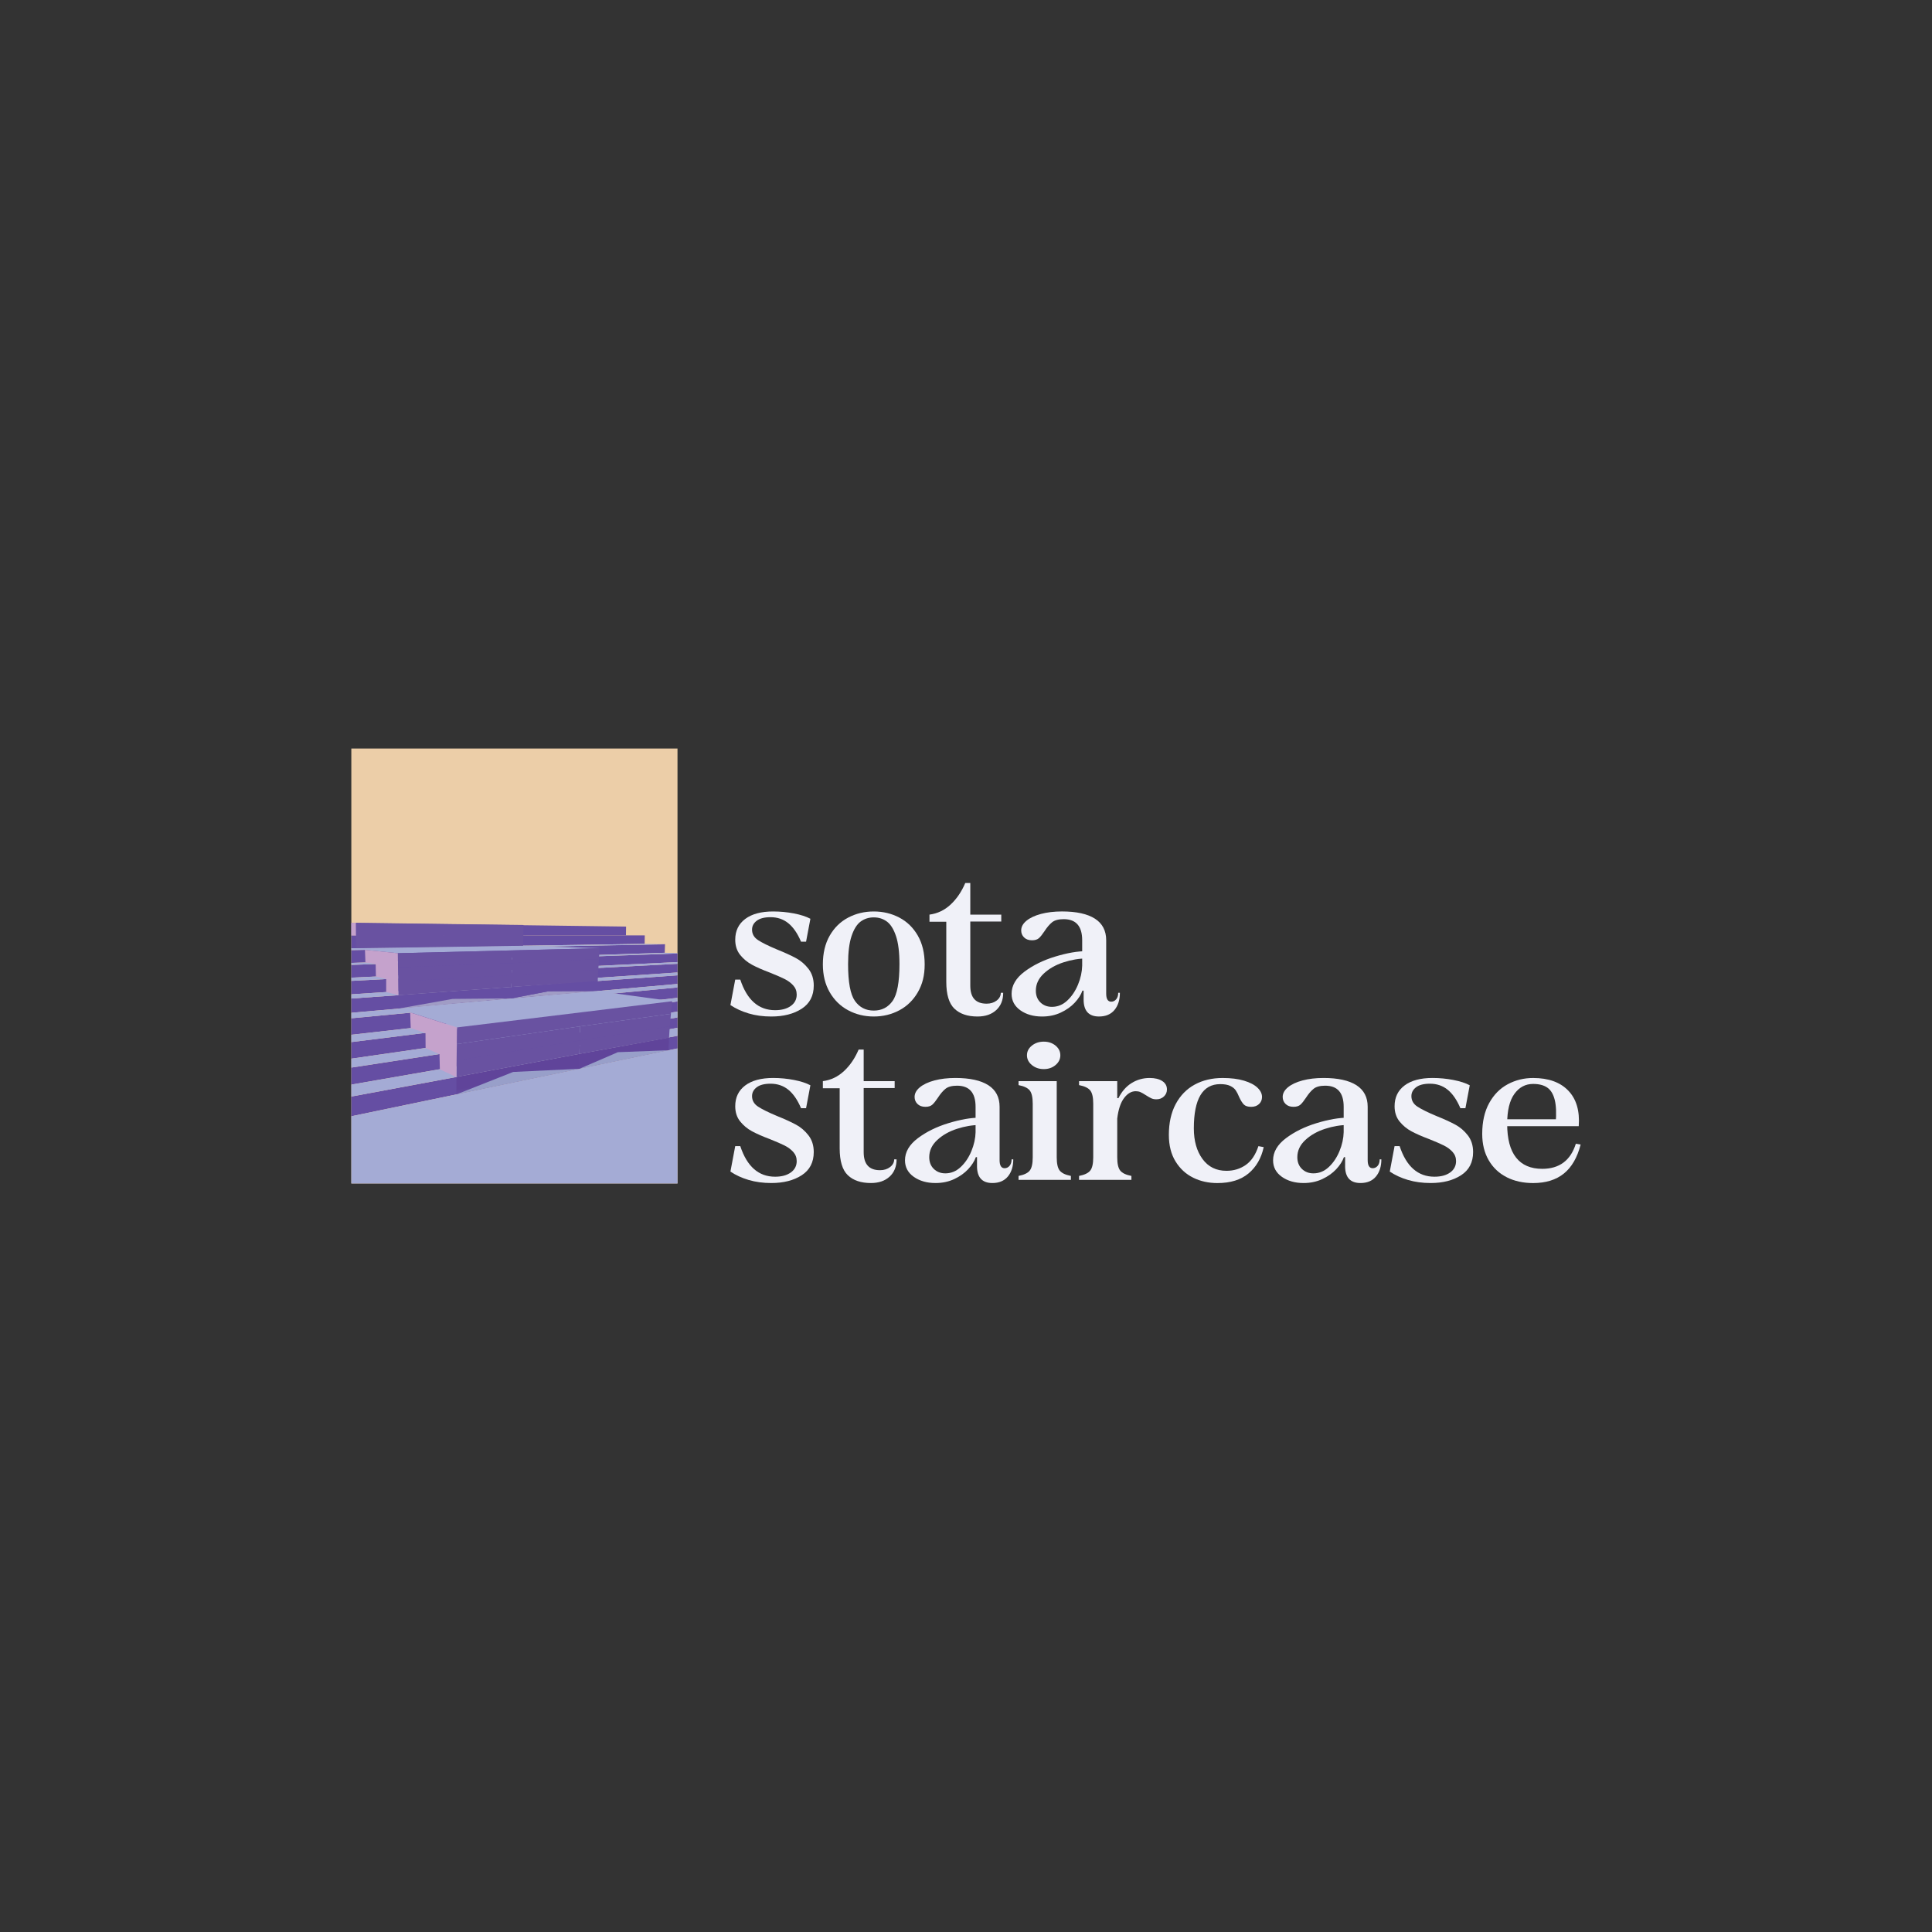 <?xml version="1.0" encoding="UTF-8"?><svg xmlns="http://www.w3.org/2000/svg" xmlns:xlink="http://www.w3.org/1999/xlink" viewBox="0 0 2048 2048"><rect x="0" y="0" width="2048" height="2048" fill="#333333" stroke="none"/><defs><style>.cls-1{fill:#6952a1;}.cls-1,.cls-2,.cls-3,.cls-4,.cls-5,.cls-6,.cls-7,.cls-8,.cls-9,.cls-10,.cls-11,.cls-12,.cls-13{stroke-width:0px;}.cls-2{fill:url(#linear-gradient);}.cls-3{fill:#eccea8;}.cls-4{fill:#989fc9;}.cls-14{clip-path:url(#clippath-2);}.cls-15{isolation:isolate;}.cls-5{fill:#a4abd5;}.cls-6{fill:#f0f1f8;}.cls-7{fill:none;}.cls-16{clip-path:url(#clippath-1);}.cls-17{clip-path:url(#clippath-4);}.cls-8{fill:url(#linear-gradient-2);}.cls-9{fill:url(#linear-gradient-3);}.cls-18{clip-path:url(#clippath);}.cls-10{fill:#654ea3;}.cls-19{mix-blend-mode:luminosity;}.cls-20{clip-path:url(#clippath-3);}.cls-11{fill:#a09cc5;}.cls-12{fill:#c5a2cc;}.cls-21{clip-path:url(#clippath-5);}.cls-13{fill:url(#linear-gradient-4);}</style><clipPath id="clippath"><rect class="cls-7" x="372.43" y="793.5" width="345.75" height="461"/></clipPath><clipPath id="clippath-1"><rect class="cls-7" x="193.65" y="747.53" width="676" height="507"/></clipPath><clipPath id="clippath-2"><polygon class="cls-7" points="541.97 1058.35 479.77 1058.89 422.26 1069.19 422.26 1054.92 542.08 1046.22 541.97 1058.35"/></clipPath><linearGradient id="linear-gradient" x1="-4315.47" y1="1426.68" x2="-4315.14" y2="1426.68" gradientTransform="translate(29920.16 -87982.81) rotate(-90) scale(20.63 -20.63)" gradientUnits="userSpaceOnUse"><stop offset="0" stop-color="#654ea3"/><stop offset=".1" stop-color="#654ea3"/><stop offset="1" stop-color="#60449a"/></linearGradient><clipPath id="clippath-3"><polygon class="cls-7" points="614.18 1133 544 1136.33 483.86 1160.1 483.86 1141.63 614.18 1117.15 614.18 1133"/></clipPath><linearGradient id="linear-gradient-2" x1="-4311.74" y1="1487.81" x2="-4311.41" y2="1487.81" gradientTransform="translate(44360.73 -125825.86) rotate(-90) scale(29.45 -29.45)" gradientUnits="userSpaceOnUse"><stop offset="0" stop-color="#654ea3"/><stop offset=".72" stop-color="#62489d"/><stop offset="1" stop-color="#60449a"/></linearGradient><clipPath id="clippath-4"><polygon class="cls-7" points="708.72 1113.33 654.96 1115.38 614.18 1133 614.18 1117.15 709.21 1100.05 708.72 1113.33"/></clipPath><linearGradient id="linear-gradient-3" x1="-4317.47" y1="1509.52" x2="-4317.14" y2="1509.52" gradientTransform="translate(50377.85 -141071.79) rotate(-90) scale(32.94 -32.94)" gradientUnits="userSpaceOnUse"><stop offset="0" stop-color="#654ea3"/><stop offset=".65" stop-color="#62499e"/><stop offset="1" stop-color="#60449a"/></linearGradient><clipPath id="clippath-5"><polygon class="cls-7" points="633.4 1050.53 581.23 1050.81 541.97 1058.35 542.08 1046.22 633.57 1039 633.4 1050.53"/></clipPath><linearGradient id="linear-gradient-4" x1="-4312.67" y1="1484.19" x2="-4312.34" y2="1484.19" gradientTransform="translate(42151.28 -119718.04) rotate(-90) scale(28 -28)" gradientUnits="userSpaceOnUse"><stop offset="0" stop-color="#654ea3"/><stop offset=".63" stop-color="#634ba0"/><stop offset="1" stop-color="#60449a"/></linearGradient></defs><g class="cls-15"><g id="logos"><g id="alternate_horizontal"><g id="alt_horizontal_light_on_trans"><g id="text" class="cls-19"><path class="cls-6" d="M793.62,1074.29c-7.3-2.16-13.74-5.13-19.34-8.89l5.09-27h5.35c7.13,21.63,19.43,32.44,36.91,32.44,6.96,0,12.51-1.5,16.67-4.5,4.16-3,6.24-7.01,6.24-12.04,0-3.77-1.23-7.01-3.69-9.73-2.46-2.72-5.52-4.99-9.16-6.8-3.65-1.81-8.78-4.04-15.4-6.7-7.81-2.93-14.17-5.72-19.09-8.37-4.92-2.65-9.12-6.14-12.6-10.46-3.48-4.32-5.22-9.7-5.22-16.12,0-9.35,3.52-16.67,10.56-21.98,7.04-5.3,16.93-7.95,29.65-7.95,7.46,0,14.8.7,22.02,2.09,7.21,1.4,13.02,3.28,17.44,5.65l-4.58,24.28h-5.34c-3.73-8.79-8.23-15.31-13.49-19.57-5.26-4.25-11.54-6.38-18.84-6.38-6.45,0-11.33,1.26-14.64,3.77s-4.96,5.65-4.96,9.42c0,4.61,2.12,8.3,6.36,11.09,4.24,2.79,10.86,6.07,19.85,9.84,8.31,3.35,15.06,6.42,20.24,9.21,5.17,2.79,9.63,6.59,13.36,11.41,3.73,4.81,5.6,10.71,5.6,17.69,0,10.88-4.24,19.08-12.73,24.59-8.49,5.51-19.26,8.27-32.33,8.27-8.65,0-16.63-1.08-23.93-3.25Z"/><path class="cls-6" d="M899.12,1070.95c-8.23-4.4-14.76-10.78-19.6-19.15-4.84-8.37-7.25-18.21-7.25-29.51,0-11.86,2.42-22.01,7.25-30.46,4.84-8.44,11.37-14.83,19.6-19.15,8.23-4.32,17.26-6.49,27.11-6.49s18.88,2.17,27.11,6.49c8.23,4.33,14.76,10.71,19.6,19.15,4.84,8.44,7.25,18.6,7.25,30.46s-2.42,21.14-7.25,29.51c-4.84,8.37-11.37,14.76-19.6,19.15-8.23,4.39-17.27,6.59-27.11,6.59s-18.88-2.2-27.11-6.59ZM946.21,1061c4.84-6.83,7.25-19.81,7.25-38.93,0-12.56-1.23-22.5-3.69-29.83-2.46-7.33-5.69-12.45-9.67-15.38-3.99-2.93-8.61-4.39-13.87-4.39s-9.89,1.46-13.87,4.39c-3.99,2.93-7.21,8.06-9.67,15.38-2.46,7.33-3.69,17.27-3.69,29.83,0,19.12,2.42,32.1,7.25,38.93,4.84,6.84,11.49,10.26,19.98,10.26s15.14-3.42,19.98-10.26Z"/><path class="cls-6" d="M1011.75,1069.27c-5.77-5.51-8.65-15.03-8.65-28.57v-63.63h-17.82v-7.54c8.48-1.12,15.95-4.67,22.4-10.67,6.45-6,11.62-13.61,15.53-22.82h5.34v108.84c0,12.7,5.77,19.05,17.31,19.05,4.24,0,7.8-1.12,10.69-3.35,2.88-2.23,4.33-4.95,4.33-8.16h2.54c0,7.68-2.46,13.78-7.38,18.32-4.92,4.53-11.54,6.8-19.85,6.8-10.52,0-18.67-2.76-24.43-8.27ZM1012.01,969.53h49.38v7.33h-49.38v-7.33Z"/><path class="cls-6" d="M1081.62,1070.95c-6.2-4.4-9.29-10.22-9.29-17.48,0-8.79,4.54-16.6,13.62-23.44,9.08-6.83,19.94-12.17,32.58-16.01,12.64-3.84,23.71-5.76,33.22-5.76l.25,7.75c-7.98,0-16.16,1.36-24.56,4.08-8.4,2.72-15.4,6.7-21,11.93-5.6,5.23-8.4,11.27-8.4,18.11,0,5.17,1.61,9.31,4.84,12.46,3.22,3.14,7.29,4.71,12.22,4.71,6.11,0,11.54-2.23,16.29-6.7,4.75-4.46,8.53-10.08,11.33-16.85,2.8-6.77,4.28-13.5,4.45-20.2h4.07v26.58h-3.82c-1.53,4.33-4.24,8.58-8.15,12.77-3.91,4.19-8.83,7.68-14.76,10.46-5.94,2.79-12.56,4.19-19.85,4.19-9.16,0-16.84-2.2-23.04-6.59ZM1148.69,1059.54v-11.09l-1.53-10.88v-40.82c0-14.93-6.53-22.4-19.6-22.4-5.43,0-9.51,1.08-12.22,3.24-2.72,2.17-5.43,5.34-8.15,9.52-2.21,3.35-4.16,5.79-5.85,7.33-1.7,1.54-4.16,2.3-7.38,2.3-3.56,0-6.36-1.01-8.4-3.04-2.04-2.02-3.05-4.5-3.05-7.43,0-3.77,1.87-7.19,5.6-10.26,3.73-3.07,8.87-5.47,15.4-7.22,6.53-1.74,13.96-2.62,22.27-2.62,15.27,0,26.89,2.55,34.87,7.64,7.97,5.1,11.96,12.74,11.96,22.92v56.52c0,5.72,1.78,8.58,5.35,8.58,2.04,0,3.77-.84,5.22-2.51,1.44-1.67,2.16-3.98,2.16-6.91h1.78c0,7.54-1.91,13.61-5.73,18.21-3.82,4.6-9.29,6.91-16.42,6.91-10.86,0-16.29-6-16.29-18Z"/><path class="cls-6" d="M793.62,1250.82c-7.3-2.16-13.74-5.13-19.34-8.9l5.09-27h5.35c7.13,21.63,19.43,32.44,36.91,32.44,6.96,0,12.51-1.5,16.67-4.5,4.16-3,6.24-7.01,6.24-12.04,0-3.77-1.23-7.01-3.69-9.73-2.46-2.72-5.52-4.99-9.16-6.8-3.65-1.81-8.78-4.05-15.4-6.7-7.81-2.93-14.17-5.72-19.09-8.37-4.92-2.65-9.12-6.14-12.6-10.47-3.48-4.32-5.22-9.7-5.22-16.12,0-9.35,3.52-16.67,10.56-21.98,7.04-5.3,16.93-7.95,29.65-7.95,7.46,0,14.8.7,22.02,2.09,7.21,1.4,13.02,3.28,17.44,5.65l-4.58,24.28h-5.34c-3.73-8.79-8.23-15.31-13.49-19.57-5.26-4.26-11.54-6.38-18.84-6.38-6.45,0-11.33,1.26-14.64,3.77-3.31,2.51-4.96,5.65-4.96,9.42,0,4.6,2.12,8.3,6.36,11.09,4.24,2.79,10.86,6.07,19.85,9.84,8.31,3.35,15.06,6.42,20.24,9.21,5.17,2.79,9.63,6.59,13.36,11.41,3.73,4.81,5.6,10.71,5.6,17.69,0,10.88-4.24,19.08-12.73,24.59-8.49,5.51-19.26,8.27-32.33,8.27-8.65,0-16.63-1.08-23.93-3.24Z"/><path class="cls-6" d="M898.74,1245.8c-5.77-5.51-8.65-15.04-8.65-28.57v-63.63h-17.82v-7.54c8.48-1.12,15.95-4.67,22.4-10.68,6.45-6,11.62-13.61,15.53-22.81h5.34v108.84c0,12.7,5.77,19.05,17.31,19.05,4.24,0,7.8-1.12,10.69-3.35,2.88-2.23,4.33-4.95,4.33-8.16h2.54c0,7.68-2.46,13.78-7.38,18.31-4.92,4.53-11.54,6.8-19.85,6.8-10.52,0-18.67-2.76-24.43-8.27ZM899,1146.06h49.38v7.33h-49.38v-7.33Z"/><path class="cls-6" d="M968.61,1247.47c-6.2-4.4-9.29-10.22-9.29-17.48,0-8.79,4.54-16.6,13.62-23.44,9.08-6.83,19.94-12.17,32.58-16.01,12.64-3.84,23.71-5.76,33.22-5.76l.25,7.74c-7.98,0-16.16,1.36-24.56,4.08s-15.4,6.7-21,11.93c-5.6,5.23-8.4,11.27-8.4,18.11,0,5.16,1.61,9.31,4.84,12.45,3.22,3.14,7.29,4.71,12.22,4.71,6.11,0,11.54-2.23,16.29-6.7,4.75-4.46,8.53-10.08,11.33-16.85,2.8-6.77,4.28-13.5,4.46-20.2h4.07v26.58h-3.82c-1.53,4.33-4.24,8.58-8.14,12.77-3.91,4.19-8.83,7.68-14.76,10.47-5.94,2.79-12.56,4.19-19.85,4.19-9.16,0-16.84-2.2-23.04-6.59ZM1035.68,1236.07v-11.09l-1.53-10.88v-40.82c0-14.93-6.54-22.4-19.6-22.4-5.43,0-9.5,1.08-12.22,3.24-2.72,2.16-5.43,5.34-8.14,9.52-2.21,3.35-4.16,5.79-5.85,7.33-1.7,1.54-4.16,2.3-7.38,2.3-3.56,0-6.36-1.01-8.4-3.04-2.04-2.02-3.05-4.5-3.05-7.43,0-3.77,1.87-7.18,5.6-10.26,3.73-3.07,8.87-5.47,15.4-7.22,6.53-1.74,13.96-2.62,22.27-2.62,15.27,0,26.89,2.55,34.87,7.64,7.97,5.1,11.96,12.73,11.96,22.92v56.51c0,5.72,1.78,8.58,5.34,8.58,2.04,0,3.77-.84,5.22-2.51,1.44-1.67,2.16-3.98,2.16-6.91h1.78c0,7.54-1.91,13.61-5.73,18.21-3.82,4.6-9.29,6.91-16.42,6.91-10.86,0-16.29-6-16.29-18Z"/><path class="cls-6" d="M1079.71,1250.72v-4.19c5.77-1.12,9.71-3,11.84-5.65,2.12-2.65,3.18-7.33,3.18-14.02v-56.93c0-6.7-1.06-11.37-3.18-14.02-2.12-2.65-6.07-4.53-11.84-5.65v-4.19h40.47v80.79c0,6.7,1.06,11.38,3.18,14.02,2.12,2.65,6.07,4.54,11.84,5.65v4.19h-55.49ZM1093.84,1129c-3.48-2.86-5.22-6.31-5.22-10.36s1.74-7.46,5.22-10.26c3.48-2.79,7.68-4.19,12.6-4.19s9.08,1.4,12.47,4.19c3.39,2.79,5.09,6.21,5.09,10.26s-1.7,7.5-5.09,10.36c-3.4,2.86-7.55,4.29-12.47,4.29s-9.12-1.43-12.6-4.29Z"/><path class="cls-6" d="M1143.85,1250.72v-4.19c5.77-1.12,9.71-3,11.84-5.65,2.12-2.65,3.18-7.33,3.18-14.02v-56.93c0-6.7-1.06-11.37-3.18-14.02-2.12-2.65-6.07-4.53-11.84-5.65v-4.19h40.47v80.79c0,6.7,1.06,11.38,3.18,14.02,2.12,2.65,6.07,4.54,11.84,5.65v4.19h-55.49ZM1178.73,1164.06h6.87c3.56-7.12,8.23-12.45,14-16.01,5.77-3.56,12.13-5.34,19.09-5.34,5.6,0,10.05,1.08,13.36,3.24,3.31,2.17,4.96,5.13,4.96,8.9,0,2.93-1.06,5.41-3.18,7.43-2.12,2.02-4.8,3.03-8.02,3.03-2.04,0-3.82-.35-5.35-1.05-1.53-.7-3.48-1.81-5.85-3.35-2.38-1.53-4.29-2.62-5.73-3.24-1.44-.63-3.1-.94-4.96-.94-4.58,0-8.7,2.41-12.34,7.22-3.65,4.81-6.07,12.04-7.25,21.66h-5.6v-21.56Z"/><path class="cls-6" d="M1264.88,1248.42c-7.72-3.77-13.96-9.49-18.71-17.16-4.75-7.67-7.13-17.09-7.13-28.26,0-12.7,2.42-23.58,7.25-32.65,4.84-9.07,11.54-15.94,20.11-20.62,8.57-4.67,18.45-7.01,29.65-7.01,8.82,0,16.37.94,22.65,2.83,6.28,1.88,11.03,4.36,14.25,7.43,3.22,3.07,4.84,6.35,4.84,9.84,0,3.07-1.06,5.58-3.18,7.54-2.12,1.96-4.88,2.93-8.27,2.93-3.56,0-6.15-.8-7.76-2.41-1.61-1.6-3.27-4.22-4.96-7.85-1.19-2.93-2.42-5.34-3.69-7.22-1.27-1.88-3.23-3.45-5.85-4.71-2.63-1.26-6.15-1.88-10.56-1.88-18.67,0-28,15.63-28,46.89,0,13.26,3.05,24.07,9.16,32.44,6.11,8.37,14.59,12.56,25.45,12.56,7.64,0,14.42-2.06,20.36-6.17,5.94-4.11,10.44-10.78,13.49-19.99l5.6,1.05c-2.54,11.72-7.89,21-16.04,27.84-8.15,6.84-19.18,10.26-33.09,10.26-9.33,0-17.86-1.88-25.58-5.65Z"/><path class="cls-6" d="M1358.81,1247.47c-6.2-4.4-9.29-10.22-9.29-17.48,0-8.79,4.54-16.6,13.62-23.44,9.08-6.83,19.94-12.17,32.58-16.01,12.64-3.84,23.71-5.76,33.22-5.76l.25,7.74c-7.98,0-16.16,1.36-24.56,4.08-8.4,2.72-15.4,6.7-21,11.93-5.6,5.23-8.4,11.27-8.4,18.11,0,5.16,1.61,9.31,4.84,12.45,3.22,3.14,7.29,4.71,12.22,4.71,6.11,0,11.54-2.23,16.29-6.7,4.75-4.46,8.53-10.08,11.33-16.85,2.8-6.77,4.28-13.5,4.45-20.2h4.07v26.58h-3.82c-1.53,4.33-4.24,8.58-8.15,12.77-3.91,4.19-8.83,7.68-14.76,10.47-5.94,2.79-12.56,4.19-19.85,4.19-9.16,0-16.84-2.2-23.04-6.59ZM1425.88,1236.07v-11.09l-1.53-10.88v-40.82c0-14.93-6.53-22.4-19.6-22.4-5.43,0-9.51,1.08-12.22,3.24-2.72,2.16-5.43,5.34-8.15,9.52-2.21,3.35-4.16,5.79-5.85,7.33-1.7,1.54-4.16,2.3-7.38,2.3-3.56,0-6.36-1.01-8.4-3.04-2.04-2.02-3.05-4.5-3.05-7.43,0-3.77,1.87-7.18,5.6-10.26,3.73-3.07,8.87-5.47,15.4-7.22,6.53-1.74,13.96-2.62,22.27-2.62,15.27,0,26.89,2.55,34.87,7.64,7.97,5.1,11.96,12.73,11.96,22.92v56.51c0,5.72,1.78,8.58,5.34,8.58,2.04,0,3.77-.84,5.22-2.51,1.44-1.67,2.16-3.98,2.16-6.91h1.78c0,7.54-1.91,13.61-5.73,18.21s-9.29,6.91-16.42,6.91c-10.86,0-16.29-6-16.29-18Z"/><path class="cls-6" d="M1492.56,1250.82c-7.3-2.16-13.75-5.13-19.34-8.9l5.09-27h5.35c7.13,21.63,19.43,32.44,36.91,32.44,6.96,0,12.51-1.5,16.67-4.5,4.16-3,6.24-7.01,6.24-12.04,0-3.77-1.23-7.01-3.69-9.73-2.46-2.72-5.52-4.99-9.16-6.8-3.65-1.81-8.78-4.05-15.4-6.7-7.81-2.93-14.17-5.72-19.09-8.37-4.92-2.65-9.12-6.14-12.6-10.47-3.48-4.32-5.22-9.7-5.22-16.12,0-9.35,3.52-16.67,10.56-21.98,7.04-5.3,16.93-7.95,29.65-7.95,7.46,0,14.8.7,22.02,2.09,7.21,1.4,13.02,3.28,17.44,5.65l-4.58,24.28h-5.35c-3.73-8.79-8.23-15.31-13.49-19.57-5.26-4.26-11.54-6.38-18.83-6.38-6.45,0-11.33,1.26-14.64,3.77-3.31,2.51-4.96,5.65-4.96,9.42,0,4.6,2.12,8.3,6.36,11.09,4.24,2.79,10.86,6.07,19.85,9.84,8.31,3.35,15.06,6.42,20.24,9.21,5.17,2.79,9.63,6.59,13.36,11.41,3.73,4.81,5.6,10.71,5.6,17.69,0,10.88-4.24,19.08-12.73,24.59-8.49,5.51-19.26,8.27-32.33,8.27-8.65,0-16.63-1.08-23.93-3.24Z"/><path class="cls-6" d="M1597.17,1247.89c-8.15-4.11-14.51-10.12-19.09-18-4.58-7.88-6.87-17.2-6.87-27.94,0-12.84,2.46-23.72,7.38-32.65,4.92-8.93,11.49-15.59,19.73-19.99,8.23-4.4,17.18-6.59,26.85-6.59,16.29,0,28.72,4.47,37.29,13.4,8.57,8.93,12.26,21.49,11.07,37.68h-84v-7.33h65.92l-6.36,4.19c.85-10.47.51-18.73-1.02-24.8-1.53-6.07-4.16-10.39-7.89-12.98-3.73-2.58-8.74-3.87-15.02-3.87-8.15,0-14.76,3.53-19.85,10.57-5.09,7.05-7.64,17.62-7.64,31.71,0,15.91,3.14,27.84,9.42,35.79,6.28,7.95,15.53,11.93,27.74,11.93,18.16,0,30.04-8.86,35.63-26.58l5.09.84c-3.56,13.81-9.5,24.07-17.82,30.77-8.32,6.7-19.18,10.05-32.58,10.05-10.52,0-19.85-2.06-28-6.17Z"/></g><g id="logo"><g class="cls-18"><g class="cls-16"><rect class="cls-3" x="193.65" y="747.53" width="676" height="507"/><polygon class="cls-10" points="193.65 1195.68 193.65 1220.46 866.89 1080.44 867.46 1070.19 193.65 1195.68"/><polygon class="cls-10" points="193.65 1159.13 193.65 1180.83 842.04 1068.02 842.45 1059.5 193.65 1159.13"/><polygon class="cls-10" points="193.65 1126.94 193.65 1147.96 817.49 1058.1 817.49 1049.15 193.65 1126.94"/><polygon class="cls-10" points="193.65 1096.33 193.65 1117.14 793.81 1049.19 794.14 1039.54 193.65 1096.33"/><polygon class="cls-10" points="193.65 1071.18 193.65 1089.4 770.48 1038.42 770.89 1030.14 193.65 1071.18"/><polygon class="cls-10" points="193.65 1049.15 193.65 1066.03 747.55 1028.88 747.85 1020.11 193.65 1049.15"/><polygon class="cls-10" points="193.65 1029.1 193.65 1044.9 725.78 1019.48 726.03 1010.44 193.65 1029.1"/><polygon class="cls-10" points="193.65 1010.47 193.65 1026.51 704.65 1009.99 704.94 1000.91 193.65 1010.47"/><polygon class="cls-10" points="193.65 991.72 193.65 1007.89 683.35 1000.53 683.48 991.54 193.65 991.72"/><polygon class="cls-10" points="193.65 991.72 663.56 991.55 663.67 982.24 193.65 975.95 193.65 991.72"/><polygon class="cls-5" points="193.65 1180.83 193.65 1195.68 867.46 1070.19 842.04 1068.02 193.65 1180.83"/><polygon class="cls-5" points="193.65 1147.96 193.65 1159.13 842.45 1059.5 817.5 1058.1 193.65 1147.96"/><polygon class="cls-5" points="193.65 1117.14 193.65 1126.94 817.5 1049.23 793.81 1049.19 193.65 1117.14"/><polygon class="cls-5" points="193.65 1089.4 193.65 1096.33 794.14 1039.54 770.48 1038.42 193.65 1089.4"/><polygon class="cls-5" points="193.65 1066.03 193.65 1071.18 770.96 1030.14 747.55 1028.88 193.65 1066.03"/><polygon class="cls-5" points="193.65 1044.9 193.65 1049.15 747.85 1020.11 725.82 1019.47 193.65 1044.9"/><polygon class="cls-5" points="193.65 1026.51 193.65 1029.1 726.11 1010.44 704.51 1009.97 193.65 1026.51"/><polygon class="cls-5" points="193.65 1220.46 193.65 1254.53 869.65 1254.53 869.65 1079.86 193.65 1220.46"/><polygon class="cls-5" points="193.65 1007.89 193.65 1010.47 704.87 1001.02 683.34 1000.53 193.65 1007.89"/><g class="cls-14"><rect class="cls-2" x="421.47" y="1040.88" width="121.4" height="33.65" transform="translate(-93.15 47.64) rotate(-5.16)"/></g><g class="cls-20"><rect class="cls-8" x="481.38" y="1107.61" width="135.29" height="62.02" transform="translate(-164.64 95.28) rotate(-8.63)"/></g><g class="cls-17"><rect class="cls-9" x="611.74" y="1090.14" width="99.91" height="52.77" transform="translate(-226.35 170.04) rotate(-12.52)"/></g><polygon class="cls-4" points="483.86 1160.1 544 1136.33 614.18 1133 483.86 1160.1"/><polygon class="cls-11" points="422.26 1069.19 479.77 1058.89 541.97 1058.34 422.26 1069.19"/><polygon class="cls-11" points="541.97 1058.35 581.23 1050.81 633.4 1050.53 541.97 1058.35"/><g class="cls-21"><rect class="cls-13" x="541.2" y="1034.15" width="93.15" height="29.05" transform="translate(-108.91 68.96) rotate(-6.15)"/></g><polygon class="cls-4" points="614.18 1133 654.96 1115.38 708.72 1113.33 614.18 1133"/><polygon class="cls-5" points="712.44 1061.3 484.41 1089.06 422.26 1069.19 633.4 1050.53 712.44 1061.3"/><polygon class="cls-5" points="635.57 1005.15 421.71 1010.44 370.51 1005.23 554.61 1002.5 635.57 1005.15"/><polygon class="cls-1" points="615.01 1087.97 484.23 1106.77 484.41 1089.11 616.1 1073.1 615.01 1087.97"/><polygon class="cls-1" points="542.69 1020.97 421.9 1025.46 421.71 1010.44 543.1 1007.44 542.69 1020.97"/><polygon class="cls-1" points="542.35 1033.8 422.08 1040.47 421.9 1025.46 542.69 1020.97 542.35 1033.8"/><polygon class="cls-1" points="542.08 1046.22 422.26 1054.92 422.08 1040.47 542.35 1033.8 542.08 1046.22"/><polygon class="cls-1" points="634.9 1016.67 542.69 1020.97 543.1 1007.44 635.57 1005.15 634.9 1016.67"/><polygon class="cls-1" points="634.25 1027.84 542.35 1033.8 542.69 1020.97 634.9 1016.67 634.25 1027.84"/><polygon class="cls-1" points="633.57 1039.9 542.08 1046.22 542.35 1033.8 634.25 1027.84 633.57 1039.9"/><polygon class="cls-1" points="614.67 1102.92 484.05 1124.19 484.23 1106.77 614.99 1087.97 614.67 1102.92"/><polygon class="cls-1" points="711.22 1074.66 614.99 1087.97 616.1 1073.1 712.44 1061.35 711.22 1074.66"/><polygon class="cls-1" points="709.97 1087.97 614.67 1102.92 615.01 1087.97 711.22 1074.66 709.97 1087.97"/><polygon class="cls-1" points="709.21 1100.05 614.18 1117.15 614.67 1102.92 709.97 1087.97 709.21 1100.05"/><polygon class="cls-1" points="614.18 1117.15 483.87 1141.57 484.05 1124.19 614.67 1102.92 614.18 1117.15"/><polygon class="cls-12" points="483.85 1141.8 466.27 1133.51 465.88 1117.49 451.15 1111.02 451.04 1095.01 435.4 1089.82 434.78 1073.25 484.41 1089.11 483.85 1141.8"/><polygon class="cls-12" points="422.26 1054.92 409.36 1051.57 409.37 1037.85 398.49 1035.12 398.23 1021.93 387.37 1020.22 386.88 1006.9 421.71 1010.44 422.26 1054.92"/><polygon class="cls-1" points="470.65 1003.81 377.46 1005.13 377.21 978.18 471.19 979.47 470.65 1003.81"/><polygon class="cls-1" points="554.61 1002.5 470.65 1003.81 471.19 979.47 554.87 980.52 554.61 1002.5"/><polygon class="cls-12" points="377.34 991.65 368.45 991.66 368.08 978.28 377.21 978.18 377.34 991.65"/></g></g></g></g></g></g></g></svg>
